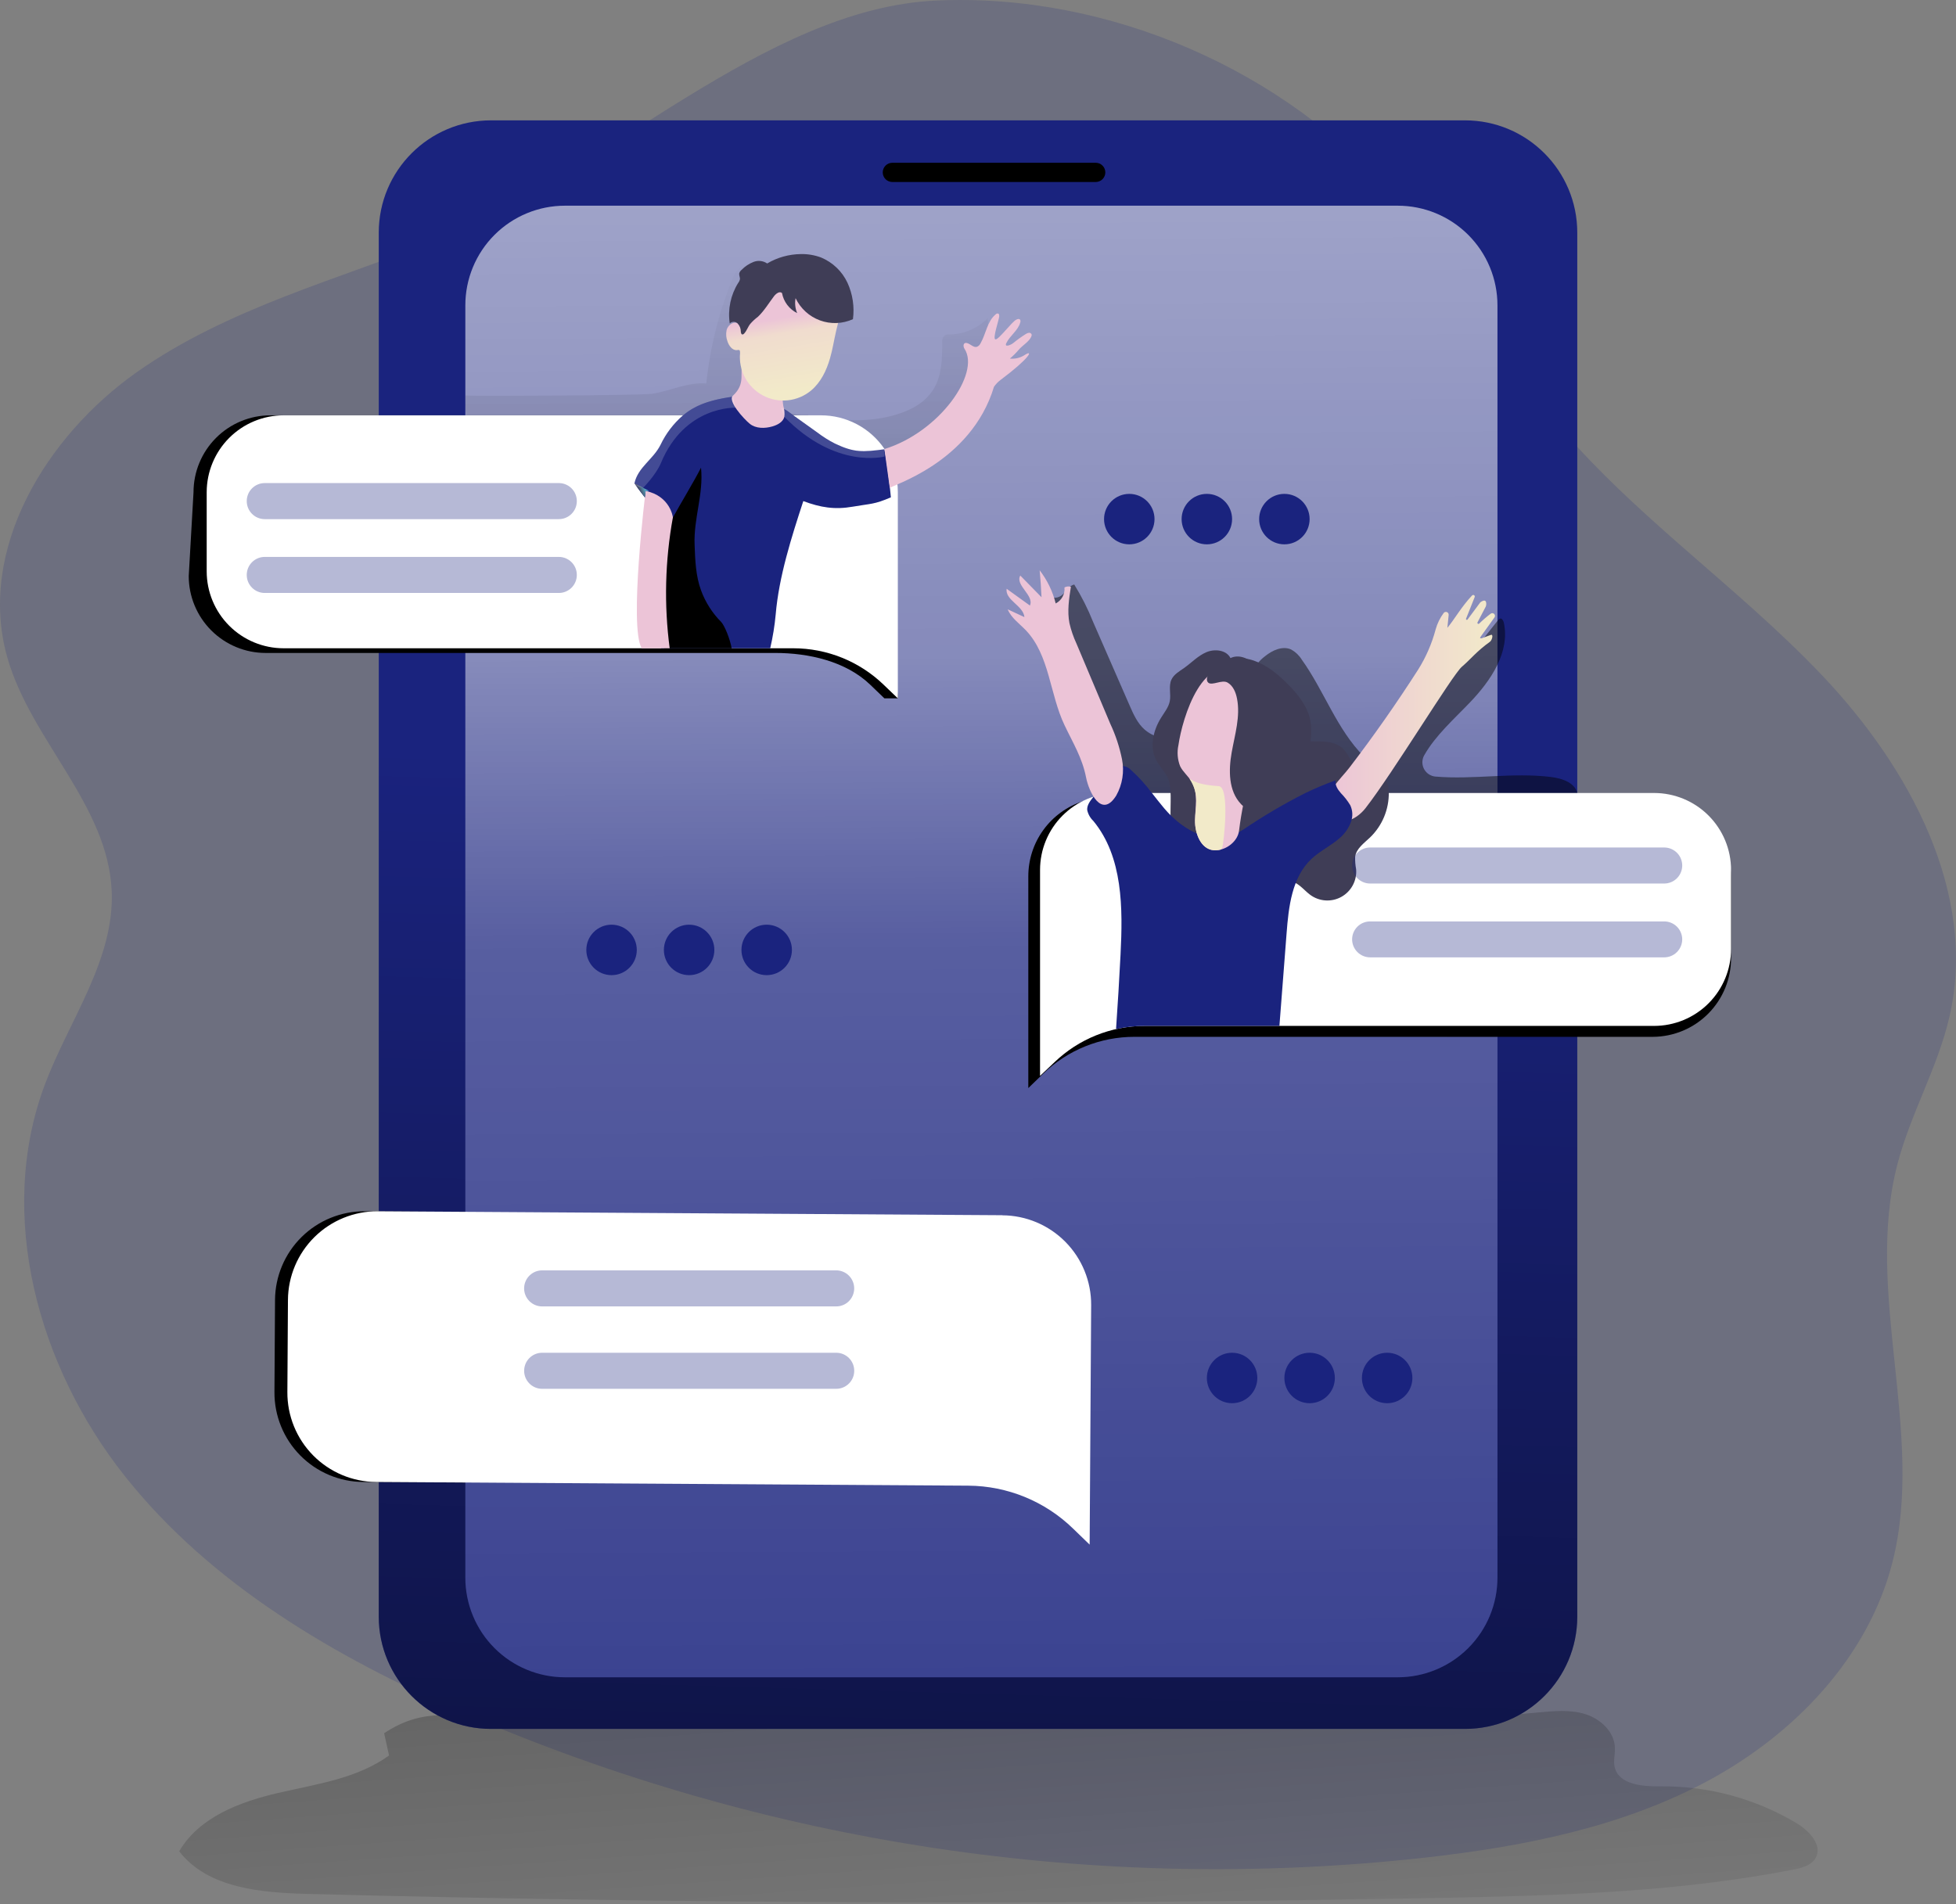 <svg width="610" height="594" viewBox="0 0 610 594" fill="none" xmlns="http://www.w3.org/2000/svg">
<rect x="0" y="0" width="610" height="594" fill="#808080" stroke="none"/>
<g clip-path="url(#clip0)">
<path opacity="0.18" d="M138 74.18C105.72 87.1 71.22 96 42.79 116C14.36 136 -7.14 171.41 2.23 204.88C9.5 230.8 33.74 251.07 34.84 278C35.72 299.47 21.52 318.22 13.98 338.34C-1.25 378.99 11.92 426.34 38.87 460.34C65.82 494.34 104.67 516.96 144.47 534.28C238.79 575.197 342.163 590.764 444.35 579.44C474.81 576.02 505.54 570.02 532.54 555.52C559.54 541.02 582.63 516.99 590.18 487.29C600.45 446.94 581.24 403.39 591.74 363.1C595.85 347.3 604.37 332.87 608 316.95C616.73 278.58 595.46 239.39 568.4 210.83C541.34 182.27 507.94 159.91 483.2 129.31C466.06 108.12 453.5 83.47 435.88 62.68C401.26 21.77 345.35 -2.37 291.71 0.19C238.42 2.72 188.25 54.05 138 74.18Z" fill="#1A237E"/>
<path d="M119.8 540.63L121.33 547.57C111.39 554.78 98.66 556.5 86.7 559.27C74.74 562.04 62.06 566.85 55.89 577.46C64.78 588.98 81.34 590.37 95.89 590.75C213.223 593.81 330.613 594.23 448.06 592.01C485.32 591.3 522.79 590.31 559.36 583.14C561.98 582.63 564.91 581.87 566.22 579.54C568.46 575.54 564.22 571.07 560.35 568.73C547.514 561.041 532.802 557.051 517.84 557.2C512.22 557.27 504.84 556.67 503.55 551.2C503.11 549.2 503.71 547.2 503.64 545.2C503.48 540.2 499.19 536.2 494.48 534.7C489.77 533.2 484.67 533.7 479.74 534.15C386.83 543.09 292.49 536.15 199.27 531.39C184.49 530.63 170.59 538.73 155.91 536.85C142.13 535.11 132.16 532.41 119.8 540.63Z" fill="url(#paint0_linear)"/>
<path d="M456.87 37.54H153.14C133.799 37.54 118.12 53.219 118.12 72.56V504.26C118.12 523.601 133.799 539.28 153.14 539.28H456.87C476.211 539.28 491.89 523.601 491.89 504.26V72.56C491.89 53.219 476.211 37.54 456.87 37.54Z" fill="#1A237E"/>
<path d="M456.87 37.54H153.14C133.799 37.54 118.12 53.219 118.12 72.56V504.26C118.12 523.601 133.799 539.28 153.14 539.28H456.87C476.211 539.28 491.89 523.601 491.89 504.26V72.56C491.89 53.219 476.211 37.54 456.87 37.54Z" fill="url(#paint1_linear)"/>
<path d="M308.55 379.05L113.77 377.82C106.385 377.78 99.287 380.675 94.037 385.867C88.786 391.06 85.812 398.125 85.77 405.51L85.59 434.21C85.566 437.87 86.264 441.499 87.642 444.889C89.021 448.28 91.054 451.365 93.626 453.97C96.197 456.575 99.256 458.647 102.628 460.07C106.001 461.492 109.62 462.236 113.28 462.26L298 463.41C310.186 463.505 321.865 468.302 330.6 476.8L335.77 481.8L336.06 435.8L336.13 424.8L336.24 407.08C336.28 399.695 333.385 392.597 328.193 387.347C323 382.096 315.935 379.122 308.55 379.08V379.05Z" fill="url(#paint2_linear)"/>
<path d="M467 95.24V492.1C466.995 500.341 463.719 508.243 457.891 514.071C452.064 519.898 444.161 523.175 435.92 523.18H176.19C172.11 523.18 168.07 522.376 164.3 520.815C160.53 519.253 157.105 516.965 154.22 514.08C151.335 511.195 149.046 507.769 147.485 504C145.924 500.23 145.12 496.19 145.12 492.11V95.24C145.119 91.16 145.921 87.119 147.481 83.349C149.041 79.579 151.329 76.153 154.213 73.267C157.097 70.381 160.522 68.091 164.291 66.529C168.06 64.966 172.1 64.161 176.18 64.16H435.89C439.974 64.157 444.018 64.959 447.791 66.52C451.565 68.08 454.994 70.369 457.883 73.255C460.772 76.141 463.064 79.569 464.629 83.341C466.193 87.113 466.999 91.156 467 95.24Z" fill="#1A237E"/>
<path opacity="0.69" d="M467 95.24V492.1C466.995 500.341 463.719 508.243 457.891 514.071C452.064 519.898 444.161 523.175 435.92 523.18H176.19C172.11 523.18 168.07 522.376 164.3 520.815C160.53 519.253 157.105 516.965 154.22 514.08C151.335 511.195 149.046 507.769 147.485 504C145.924 500.23 145.12 496.19 145.12 492.11V95.24C145.119 91.16 145.921 87.119 147.481 83.349C149.041 79.579 151.329 76.153 154.213 73.267C157.097 70.381 160.522 68.091 164.291 66.529C168.06 64.966 172.1 64.161 176.18 64.16H435.89C439.974 64.157 444.018 64.959 447.791 66.52C451.565 68.08 454.994 70.369 457.883 73.255C460.772 76.141 463.064 79.569 464.629 83.341C466.193 87.113 466.999 91.156 467 95.24Z" fill="url(#paint3_linear)"/>
<path opacity="0.6" d="M306.57 111.3C307.48 107.3 308.39 103.3 308.03 99.22C304.908 102.425 300.644 104.263 296.17 104.33C295.639 104.269 295.102 104.37 294.63 104.62C294.325 104.907 294.094 105.263 293.957 105.658C293.819 106.053 293.779 106.476 293.84 106.89C293.84 111.8 293.76 116.98 291.25 121.19C288.74 125.4 284.42 127.79 279.91 129.19C269.91 132.37 259.12 130.98 248.77 129.38C246.4 129.01 243.92 128.59 242.04 127.11C239.49 125.11 238.62 121.55 238.96 118.33C239.3 115.11 240.68 112.1 241.96 109.1C243.96 104.35 245.59 99.28 245.06 94.17C244.53 89.06 241.28 83.93 236.3 82.67C235.254 82.351 234.145 82.306 233.077 82.539C232.009 82.772 231.018 83.275 230.2 84C229.417 84.874 228.812 85.893 228.42 87C224.178 97.439 221.431 108.424 220.26 119.63C214.48 119.09 208.97 122.03 203.26 122.83C199.59 123.35 148.86 123.61 145.17 123.36C145.17 123.36 144.65 129.19 146.02 131.07C147.39 132.95 154.83 132.98 157.02 133.81C172.61 139.81 189.76 139.42 206.38 140.94C234.76 143.53 268.87 152.61 293.93 134.29C301.72 128.59 304.49 120.44 306.57 111.3Z" fill="url(#paint4_linear)"/>
<path opacity="0.6" d="M345.73 245.59C346.22 236.06 343.38 226.65 339.54 217.91C335.7 209.17 330.87 200.91 327.05 192.16C326.05 189.95 325.37 186.93 327.31 185.5C327.91 187 330.24 186.57 331.4 185.44C332.56 184.31 333.4 182.69 335.01 182.32C337.309 186.035 339.28 189.943 340.9 194L352.26 220C353.47 222.78 354.74 225.65 357.03 227.63C360.58 230.69 365.8 230.98 370.35 230.87C373.368 230.788 376.376 230.487 379.35 229.97C382.68 229.39 386.45 228.43 388.41 225.59C391.41 221.19 388.55 214.94 390.41 209.93C391.287 207.85 392.702 206.041 394.51 204.69C396.82 202.82 400 201.36 402.7 202.61C404.04 203.361 405.166 204.442 405.97 205.75C412.97 215.51 416.88 227.47 425.35 235.96C430.219 235.909 434.89 234.023 438.43 230.68C441.85 227.43 444.43 223.41 447.1 219.54C451.7 212.9 456.73 206.54 461.76 200.26L467.18 193.45C467.33 193.224 467.547 193.049 467.8 192.95C468.42 192.79 468.8 193.58 468.98 194.21C470.98 203.4 464.92 212.32 458.42 219.1C453.42 224.33 447.69 229.38 444.17 235.57C443.879 236.08 443.692 236.642 443.62 237.225C443.547 237.807 443.59 238.398 443.746 238.964C443.902 239.53 444.168 240.059 444.529 240.522C444.89 240.984 445.339 241.371 445.85 241.66C446.409 241.978 447.03 242.172 447.67 242.23C459.53 243.23 471.67 240.9 483.61 242.35C487.22 242.79 491.45 244.14 492.04 247.95C492.152 248.914 492.028 249.891 491.68 250.796C491.332 251.702 490.769 252.51 490.04 253.15C487.5 255.57 484.04 256.05 480.68 256.46C442.85 261.11 404.68 262.46 366.6 263.71C365.1 263.847 363.587 263.721 362.13 263.34C358.97 262.34 357.13 259.1 355.34 256.34C352.671 252.313 349.434 248.692 345.73 245.59Z" fill="url(#paint5_linear)"/>
<path d="M539.85 273.41V298.77C539.868 301.987 539.253 305.177 538.039 308.156C536.825 311.136 535.035 313.847 532.773 316.135C530.511 318.423 527.821 320.243 524.855 321.492C521.89 322.74 518.707 323.392 515.49 323.41H353.87C343.174 323.374 332.891 327.535 325.23 335L320.69 339.39V273.39C320.677 268.184 322.315 263.108 325.37 258.892C328.425 254.676 332.739 251.538 337.69 249.93C340.085 249.16 342.585 248.769 345.1 248.77H515.5C518.717 248.788 521.899 249.44 524.864 250.689C527.829 251.937 530.518 253.757 532.78 256.045C535.041 258.334 536.829 261.045 538.042 264.024C539.256 267.004 539.87 270.193 539.85 273.41Z" fill="url(#paint6_linear)"/>
<path d="M275.81 153.55L280.01 217.83H275.81L271.35 213.54C263.77 206.27 252.23 203.67 241.74 203.67H82.86C76.495 203.67 70.39 201.142 65.889 196.641C61.389 192.14 58.86 186.035 58.86 179.67L60.35 153.55C60.35 147.185 62.879 141.08 67.379 136.58C71.88 132.079 77.985 129.55 84.35 129.55H251.85C255.754 129.541 259.601 130.489 263.055 132.311C266.508 134.133 269.463 136.773 271.66 140C274.391 143.989 275.838 148.716 275.81 153.55Z" fill="url(#paint7_linear)"/>
<path d="M280 153.55V217.83L275.53 213.54C267.966 206.269 257.882 202.209 247.39 202.21H88.46C82.095 202.21 75.99 199.682 71.49 195.181C66.989 190.68 64.46 184.575 64.46 178.21V153.55C64.46 147.185 66.989 141.08 71.49 136.58C75.99 132.079 82.095 129.55 88.46 129.55H256C259.904 129.543 263.751 130.492 267.204 132.313C270.657 134.135 273.612 136.774 275.81 140C278.554 143.985 280.016 148.712 280 153.55Z" fill="white"/>
<path d="M539.85 271.35V296C539.85 302.365 537.321 308.47 532.821 312.971C528.32 317.472 522.215 320 515.85 320H357C346.506 320.002 336.419 324.061 328.85 331.33L324.35 335.59V271.35C324.35 265.002 326.865 258.913 331.344 254.415C335.823 249.917 341.902 247.377 348.25 247.35H515.88C522.24 247.358 528.337 249.89 532.831 254.39C537.326 258.89 539.85 264.99 539.85 271.35Z" fill="white"/>
<path d="M364.11 242.47C363.11 240.47 361.51 238.95 360.53 237.01C358.43 232.87 359.66 227.73 362.14 223.81C363.14 222.18 364.44 220.61 364.81 218.72C365.24 216.5 364.38 214.08 365.31 212.02C366.07 210.36 367.79 209.4 369.31 208.34C371.62 206.69 373.62 204.53 376.23 203.43C378.84 202.33 382.46 202.73 383.74 205.27C386.15 204.08 389.2 205.16 391 207.14C392.8 209.12 393.6 211.82 394.15 214.44C394.621 217.446 395.309 220.414 396.21 223.32C397.27 226.17 399.13 228.88 401.88 230.17C407.22 232.67 414.66 229.43 418.88 233.59C421.04 235.74 421.81 239.54 424.74 240.36C426.25 240.78 427.89 240.23 429.39 240.63C431.98 241.33 433.05 244.46 433.11 247.14C433.154 249.767 432.655 252.376 431.645 254.802C430.635 257.228 429.135 259.42 427.24 261.24C425.38 263.01 423 264.66 422.62 267.24C422.58 268.547 422.68 269.854 422.92 271.14C423.063 272.869 422.703 274.602 421.884 276.13C421.065 277.659 419.821 278.919 418.303 279.758C416.785 280.597 415.057 280.979 413.327 280.859C411.596 280.738 409.938 280.121 408.55 279.08C406.43 277.5 404.64 274.85 402 274.97C400.846 275.132 399.748 275.571 398.8 276.25C396.723 277.669 394.425 278.734 392 279.4C390.782 279.721 389.503 279.741 388.275 279.459C387.047 279.177 385.906 278.601 384.95 277.78C383.45 276.31 382.89 274.17 382.16 272.19C380.98 268.99 378.83 265.7 375.48 265.06C374.04 264.79 372.55 265.06 371.11 264.82C361.35 263.25 367.08 248.46 364.11 242.47Z" fill="#3F3D56"/>
<path d="M442.27 208.86C444.699 204.989 446.533 200.776 447.71 196.36C448.223 194.508 449.07 192.766 450.21 191.22C450.322 191.065 450.483 190.951 450.666 190.896C450.85 190.842 451.046 190.849 451.225 190.918C451.404 190.986 451.555 191.111 451.656 191.275C451.756 191.438 451.8 191.629 451.78 191.82L451.38 195.82C453.38 193.5 455.75 189.25 459.1 185.72C459.192 185.629 459.316 185.578 459.445 185.578C459.574 185.578 459.698 185.629 459.79 185.72C459.853 185.787 459.897 185.869 459.917 185.959C459.936 186.049 459.93 186.143 459.9 186.23L457.2 193C457.189 193.034 457.185 193.07 457.189 193.106C457.192 193.141 457.202 193.176 457.219 193.208C457.236 193.239 457.258 193.267 457.286 193.29C457.314 193.313 457.346 193.33 457.38 193.34C457.429 193.355 457.482 193.355 457.532 193.341C457.581 193.327 457.626 193.299 457.66 193.26L461.66 187.87C463.83 186.31 463.58 188.6 463.38 189.14L460.77 194.14C460.74 194.209 460.734 194.286 460.754 194.358C460.774 194.43 460.817 194.494 460.878 194.538C460.938 194.582 461.012 194.605 461.087 194.601C461.162 194.598 461.234 194.569 461.29 194.52C462.429 193.401 463.642 192.358 464.92 191.4C465.077 191.294 465.265 191.245 465.453 191.26C465.642 191.274 465.82 191.352 465.959 191.481C466.098 191.609 466.189 191.78 466.218 191.967C466.248 192.154 466.213 192.345 466.12 192.51L462.12 198.1C461.64 198.77 461.23 199.16 462.05 199.1L464.93 198.04C465.79 197.7 465.38 199.67 464.63 200.2C460.44 203.2 458.74 205.54 455.84 208.03C452.94 210.52 434.33 241.21 425.84 252.09C422.75 256.04 416.84 258.67 414.45 252.31C412.66 247.49 418.15 242.98 420.79 239.49C428.363 229.603 435.523 219.393 442.27 208.86Z" fill="url(#paint8_linear)"/>
<path d="M312.58 379.05L117.8 377.82C110.415 377.78 103.317 380.675 98.067 385.867C92.816 391.06 89.842 398.125 89.8 405.51L89.62 434.21C89.596 437.87 90.294 441.499 91.672 444.889C93.051 448.28 95.084 451.365 97.656 453.97C100.227 456.575 103.286 458.647 106.658 460.07C110.031 461.492 113.65 462.236 117.31 462.26L302 463.41C314.204 463.492 325.903 468.29 334.65 476.8L339.82 481.8L340.11 435.8L340.18 424.8L340.29 407.08C340.33 399.695 337.435 392.597 332.243 387.347C327.05 382.096 319.985 379.122 312.6 379.08L312.58 379.05Z" fill="white"/>
<path d="M278.29 50.77H341.71C342.506 50.77 343.269 51.086 343.831 51.649C344.394 52.211 344.71 52.974 344.71 53.77C344.71 54.566 344.394 55.329 343.831 55.891C343.269 56.454 342.506 56.77 341.71 56.77H278.29C277.494 56.77 276.731 56.454 276.169 55.891C275.606 55.329 275.29 54.566 275.29 53.77C275.29 52.974 275.606 52.211 276.169 51.649C276.731 51.086 277.494 50.77 278.29 50.77Z" fill="url(#paint9_linear)"/>
<path d="M277.83 155.13C272.55 157.41 271.62 157.05 265.97 158.04C260.32 159.03 255.9 158.31 250.52 156.3C246.83 167.56 242.91 179.86 241.91 191.66C241.581 195.211 241.009 198.736 240.2 202.21H206.2C206.1 201.45 206.01 200.67 205.93 199.86C205.033 188.996 205.157 178.071 206.3 167.23C206.392 166.567 206.449 165.899 206.47 165.23C206.495 164.684 206.455 164.137 206.35 163.6C206.058 162.446 205.579 161.348 204.93 160.35C203.58 157.98 200.32 154.35 198.51 151.72C198.27 151.36 198.05 151.02 197.87 150.72C198.96 145.72 203.77 143.27 206.01 138.72C207.671 135.24 210.03 132.139 212.94 129.61C213.878 128.82 214.882 128.11 215.94 127.49C219.78 125.26 224.21 124.37 228.63 123.7C229.32 123.59 230 123.49 230.69 123.4C233.523 125.469 236.897 126.671 240.4 126.86C241.504 126.836 242.606 126.954 243.68 127.21C244.589 127.557 245.44 128.042 246.2 128.65L247.54 129.65C250 131.4 252.46 133.17 254.92 134.93C256.626 136.227 258.443 137.372 260.35 138.35C266.52 141.27 269.07 141 275.85 140.14C276.64 144.41 277.44 150.72 277.83 155.13Z" fill="#1A237E"/>
<path d="M228.58 123.41C226.81 125.04 231.96 130.67 233.83 132.19C235.7 133.71 238.54 133.7 240.91 133C242.49 132.54 244.17 131.65 244.6 130.05C244.743 128.911 244.637 127.754 244.29 126.66C243.86 124.31 244.29 121.84 243.65 119.52C242.934 117.179 241.478 115.133 239.5 113.69C237.65 112.24 232.66 108.39 231.63 112.24C230.51 116.34 232.72 119.57 228.58 123.41Z" fill="url(#paint10_linear)"/>
<path d="M228.18 202.21H207.18C206.792 201.405 206.361 200.62 205.89 199.86C205.79 199.704 205.673 199.56 205.54 199.43C204.619 198.46 203.979 197.257 203.69 195.95C200.991 186.635 201.43 176.691 204.94 167.65C205.261 166.742 205.768 165.91 206.43 165.21C207.51 164.06 208.73 163.5 209.88 161.38C212.15 157.21 216.48 150.1 218.62 145.87C219.47 154.08 216.28 161.69 216.62 169.93C216.79 174.73 216.97 179.61 218.62 184.13C219.988 187.861 222.152 191.249 224.96 194.06C226 195.25 227.63 199.18 228.18 202.21Z" fill="url(#paint11_linear)"/>
<path d="M275.81 140.07C275.81 140.07 277.58 152.98 277.51 152.24C277.44 151.5 302.76 144.6 309.99 120.63C310.543 119.833 311.218 119.127 311.99 118.54C320.99 111.82 322.39 108.99 319.7 110.64C318.307 111.596 316.62 112.025 314.94 111.85C315.932 111.016 316.852 110.099 317.69 109.11C318.75 107.82 321.07 106.49 321.64 104.93C321.723 104.756 321.757 104.562 321.74 104.37C321.687 104.191 321.573 104.035 321.418 103.931C321.263 103.827 321.076 103.781 320.89 103.8C320.53 103.852 320.187 103.989 319.89 104.2C318.534 105.048 317.234 105.983 316 107C315.23 107.63 313.11 108.48 313.84 107C314.98 104.65 317.51 103.09 318.18 100.57C318.236 100.43 318.26 100.279 318.25 100.128C318.239 99.977 318.195 99.831 318.12 99.7C317.86 99.38 317.34 99.48 316.96 99.7C315.59 100.32 311.46 105.99 310.45 105.86C309.44 105.73 311.54 99.8 311.62 98.66C311.62 98.35 311.62 97.98 311.35 97.83C311.203 97.776 311.044 97.769 310.893 97.811C310.743 97.852 310.609 97.939 310.51 98.06C307.87 100.24 307.51 104.06 305.81 107.06C305.584 107.567 305.172 107.967 304.66 108.18C303.57 108.5 302.66 107.26 301.55 107.01C301.353 106.94 301.137 106.94 300.94 107.01C300.33 107.28 300.42 108.23 300.79 108.79C305.79 116.41 293.06 134.74 275.81 140.07Z" fill="url(#paint12_linear)"/>
<path d="M201.35 153.13C201.35 153.13 196.1 195.39 200.12 202.21H208.85C207.061 188.631 207.399 174.855 209.85 161.38C209.85 161.38 209.08 154.73 201.35 153.13Z" fill="url(#paint13_linear)"/>
<path opacity="0.32" d="M174.27 150.68H82.57C79.466 150.68 76.95 153.196 76.95 156.3V156.31C76.95 159.414 79.466 161.93 82.57 161.93H174.27C177.374 161.93 179.89 159.414 179.89 156.31V156.3C179.89 153.196 177.374 150.68 174.27 150.68Z" fill="#1A237E"/>
<path opacity="0.32" d="M174.27 173.71H82.57C79.466 173.71 76.95 176.226 76.95 179.33V179.34C76.95 182.444 79.466 184.96 82.57 184.96H174.27C177.374 184.96 179.89 182.444 179.89 179.34V179.33C179.89 176.226 177.374 173.71 174.27 173.71Z" fill="#1A237E"/>
<path opacity="0.32" d="M519 275.59H427.3C425.809 275.59 424.378 274.998 423.323 273.945C422.267 272.891 421.673 271.462 421.67 269.97C421.67 269.232 421.815 268.501 422.098 267.819C422.38 267.138 422.794 266.518 423.316 265.996C423.838 265.474 424.457 265.06 425.139 264.778C425.821 264.495 426.552 264.35 427.29 264.35H519C519.738 264.35 520.469 264.495 521.151 264.778C521.833 265.06 522.452 265.474 522.974 265.996C523.496 266.518 523.91 267.138 524.192 267.819C524.475 268.501 524.62 269.232 524.62 269.97C524.62 271.461 524.028 272.89 522.974 273.944C521.92 274.998 520.491 275.59 519 275.59Z" fill="#1A237E"/>
<path opacity="0.32" d="M519 298.62H427.3C425.809 298.62 424.378 298.028 423.323 296.974C422.267 295.921 421.673 294.491 421.67 293C421.673 292.263 421.82 291.534 422.105 290.855C422.389 290.175 422.805 289.558 423.327 289.039C423.85 288.52 424.47 288.109 425.152 287.829C425.833 287.55 426.563 287.407 427.3 287.41H519C520.491 287.41 521.92 288.002 522.974 289.056C524.028 290.11 524.62 291.539 524.62 293.03C524.609 294.514 524.013 295.935 522.961 296.982C521.908 298.029 520.485 298.617 519 298.62Z" fill="#1A237E"/>
<path opacity="0.32" d="M260.77 407.5H169.08C167.589 407.5 166.158 406.908 165.103 405.855C164.047 404.801 163.453 403.371 163.45 401.88C163.45 400.387 164.043 398.955 165.099 397.899C166.155 396.843 167.587 396.25 169.08 396.25H260.77C262.261 396.25 263.69 396.842 264.744 397.896C265.798 398.95 266.39 400.379 266.39 401.87C266.391 402.608 266.247 403.339 265.966 404.021C265.685 404.704 265.272 405.324 264.751 405.847C264.23 406.37 263.611 406.785 262.93 407.068C262.249 407.352 261.518 407.499 260.78 407.5H260.77Z" fill="#1A237E"/>
<path opacity="0.32" d="M260.78 421.95H169.08C165.976 421.95 163.46 424.466 163.46 427.57V427.58C163.46 430.684 165.976 433.2 169.08 433.2H260.78C263.884 433.2 266.4 430.684 266.4 427.58V427.57C266.4 424.466 263.884 421.95 260.78 421.95Z" fill="#1A237E"/>
<path d="M421.35 256.26C420.681 258.149 419.55 259.84 418.06 261.18C415.27 263.73 411.73 265.33 408.98 267.92C402.88 273.66 401.87 282.83 401.23 291.18L399 320H357C353.989 320.002 350.987 320.338 348.05 321C348.59 313.267 349.057 305.533 349.45 297.8C350.19 283.27 350.22 267.29 340.96 256.06C339.999 255.147 339.337 253.966 339.06 252.67C338.94 251.18 339.95 249.86 340.9 248.67C340.96 248.61 341 248.55 341.06 248.48L347.24 240.93C347.553 240.425 347.964 239.988 348.448 239.645C348.932 239.301 349.48 239.058 350.06 238.93C351.078 238.994 352.033 239.445 352.73 240.19C355.11 242.357 357.28 244.744 359.21 247.32C360.48 248.92 361.72 250.54 363.04 252.1C369.27 259.46 378.78 264.64 387.76 258.74C393.928 254.561 400.354 250.777 407 247.41C410.096 245.908 413.271 244.573 416.51 243.41C416.32 244.96 417.15 246.22 418.18 247.41C419.287 248.537 420.26 249.789 421.08 251.14C421.459 251.934 421.679 252.794 421.725 253.673C421.771 254.552 421.644 255.431 421.35 256.26Z" fill="#1A237E"/>
<path d="M348.11 248.15C350.041 244.712 350.679 240.697 349.91 236.83C349.14 233.003 347.911 229.282 346.25 225.75L335.71 200.75C334.762 198.711 334.028 196.58 333.52 194.39C332.79 190.65 333.38 186.79 333.97 183.03C333.302 182.839 332.587 182.91 331.97 183.23C332.065 184.242 331.854 185.258 331.366 186.15C330.877 187.041 330.134 187.765 329.23 188.23C328.302 184.472 326.599 180.95 324.23 177.89C324.49 180.683 324.683 183.483 324.81 186.29C322.61 184.03 320.403 181.777 318.19 179.53C316.48 182.53 322.63 185.72 321.19 188.88L313.93 183.65C313.4 187.21 319.16 188.89 319.47 192.49L314.26 190.06C315.36 192.75 317.91 194.5 319.93 196.6C327.35 204.41 327.35 216.5 331.99 226.21C334.65 231.8 337.5 236.37 338.7 242.48C339.6 247.07 343.55 255.48 348.11 248.15Z" fill="url(#paint14_linear)"/>
<path d="M190.72 304.17C195.066 304.17 198.59 300.646 198.59 296.3C198.59 291.953 195.066 288.43 190.72 288.43C186.373 288.43 182.85 291.953 182.85 296.3C182.85 300.646 186.373 304.17 190.72 304.17Z" fill="#1A237E"/>
<path d="M214.91 304.17C219.256 304.17 222.78 300.646 222.78 296.3C222.78 291.953 219.256 288.43 214.91 288.43C210.564 288.43 207.04 291.953 207.04 296.3C207.04 300.646 210.564 304.17 214.91 304.17Z" fill="#1A237E"/>
<path d="M239.1 304.17C243.446 304.17 246.97 300.646 246.97 296.3C246.97 291.953 243.446 288.43 239.1 288.43C234.754 288.43 231.23 291.953 231.23 296.3C231.23 300.646 234.754 304.17 239.1 304.17Z" fill="#1A237E"/>
<path d="M384.24 437.69C388.586 437.69 392.11 434.166 392.11 429.82C392.11 425.473 388.586 421.95 384.24 421.95C379.894 421.95 376.37 425.473 376.37 429.82C376.37 434.166 379.894 437.69 384.24 437.69Z" fill="#1A237E"/>
<path d="M408.42 437.69C412.766 437.69 416.29 434.166 416.29 429.82C416.29 425.473 412.766 421.95 408.42 421.95C404.074 421.95 400.55 425.473 400.55 429.82C400.55 434.166 404.074 437.69 408.42 437.69Z" fill="#1A237E"/>
<path d="M432.6 437.69C436.946 437.69 440.47 434.166 440.47 429.82C440.47 425.473 436.946 421.95 432.6 421.95C428.253 421.95 424.73 425.473 424.73 429.82C424.73 434.166 428.253 437.69 432.6 437.69Z" fill="#1A237E"/>
<path d="M352.18 169.79C356.526 169.79 360.05 166.267 360.05 161.92C360.05 157.574 356.526 154.05 352.18 154.05C347.834 154.05 344.31 157.574 344.31 161.92C344.31 166.267 347.834 169.79 352.18 169.79Z" fill="#1A237E"/>
<path d="M376.37 169.79C380.716 169.79 384.24 166.267 384.24 161.92C384.24 157.574 380.716 154.05 376.37 154.05C372.024 154.05 368.5 157.574 368.5 161.92C368.5 166.267 372.024 169.79 376.37 169.79Z" fill="#1A237E"/>
<path d="M400.55 169.79C404.896 169.79 408.42 166.267 408.42 161.92C408.42 157.574 404.896 154.05 400.55 154.05C396.204 154.05 392.68 157.574 392.68 161.92C392.68 166.267 396.204 169.79 400.55 169.79Z" fill="#1A237E"/>
<path d="M258.84 111.79C257.76 115.55 255.98 119.25 252.97 121.79C250.907 123.512 248.377 124.582 245.704 124.863C243.031 125.145 240.335 124.625 237.958 123.369C235.582 122.114 233.632 120.18 232.357 117.814C231.083 115.447 230.541 112.755 230.8 110.08C230.8 109.77 230.8 109.39 230.58 109.21C230.347 109.13 230.093 109.13 229.86 109.21C228.39 109.36 227.3 107.84 226.86 106.44C226.46 105.381 226.36 104.232 226.57 103.12C226.683 102.569 226.939 102.058 227.313 101.638C227.688 101.219 228.166 100.905 228.7 100.73C229.242 100.579 229.822 100.643 230.318 100.91C230.814 101.176 231.187 101.624 231.36 102.16C231.567 100.079 232.252 98.073 233.36 96.3C234.482 93.989 235.998 91.891 237.84 90.1C239.814 88.436 242.206 87.344 244.757 86.942C247.308 86.54 249.92 86.844 252.31 87.82C254.433 88.697 256.345 90.018 257.916 91.695C259.487 93.371 260.682 95.364 261.42 97.54C262 99.54 261.15 101.27 260.76 103.22C260.11 106 259.66 109 258.84 111.79Z" fill="url(#paint15_linear)"/>
<path d="M232.06 104.05C232 104.13 231.923 104.197 231.835 104.245C231.747 104.294 231.65 104.323 231.55 104.33C231.16 104.33 231.06 103.79 231.03 103.41C231.039 102.471 230.68 101.567 230.03 100.89C229.869 100.729 229.678 100.601 229.468 100.514C229.258 100.426 229.033 100.381 228.805 100.381C228.577 100.381 228.352 100.426 228.142 100.514C227.932 100.601 227.741 100.729 227.58 100.89C226.922 96.493 227.858 92.006 230.22 88.24C230.511 87.879 230.7 87.448 230.77 86.99C230.77 86.4 230.43 85.82 230.54 85.24C230.668 84.819 230.923 84.449 231.27 84.18C232.32 83.094 233.592 82.248 235 81.7C235.694 81.429 236.444 81.331 237.184 81.415C237.925 81.498 238.634 81.761 239.25 82.18C242.437 80.3 246.061 79.29 249.76 79.25C251.909 79.203 254.047 79.566 256.06 80.32C259.688 81.827 262.623 84.633 264.29 88.19C265.919 91.743 266.512 95.684 266 99.56C262.753 101.028 259.06 101.163 255.714 99.937C252.368 98.71 249.638 96.219 248.11 93C247.819 94.568 247.99 96.187 248.6 97.66C247.381 97.057 246.32 96.178 245.501 95.093C244.681 94.008 244.126 92.747 243.88 91.41C243.13 90.71 241.99 91.6 241.37 92.41C239.77 94.52 238.29 97 236.37 98.81C235.505 99.454 234.711 100.188 234 101C233.23 101.94 232.91 103.15 232.06 104.05Z" fill="#3F3D56"/>
<path d="M386.4 259.15C386.05 261.94 383.45 264.34 380.62 265.02C379.903 265.209 379.158 265.27 378.42 265.2C374.42 264.79 372.6 259.85 372.68 255.82C372.76 251.79 373.68 247.68 371.84 244.25C371.84 244.14 371.73 244.03 371.67 243.92C370.67 242.15 368.92 240.83 368.03 238.98C367.211 236.89 367.03 234.603 367.51 232.41C368.7 224.05 375.25 201.96 387.87 210.23C391.14 212.37 393.09 216.07 394.21 219.81C398.17 233 389.71 232.77 386.4 259.15Z" fill="url(#paint16_linear)"/>
<path d="M382.87 212.93C384.56 213.93 385.4 215.93 385.78 217.93C386.87 223.48 385.1 229.14 384.11 234.71C383.12 240.28 383.11 246.71 387.02 250.81L387.11 250.91C388.597 252.422 390.623 253.283 392.744 253.301C394.865 253.32 396.907 252.496 398.42 251.01C399.179 250.272 399.781 249.387 400.19 248.41C400.38 247.98 400.6 247.56 400.83 247.15C402.35 244.46 404.47 242.15 405.98 239.45C407.209 237.179 408.06 234.724 408.5 232.18C409.056 229.588 409.073 226.909 408.55 224.31C407.55 219.95 404.55 216.31 401.41 213.2C398.27 210.09 395.08 207.47 391.11 206.09C387.14 204.71 382.4 204.93 379.11 207.52C378.11 208.32 375.36 211.52 376.79 212.92C378 214 381.1 211.85 382.87 212.93Z" fill="#3F3D56"/>
<path d="M202.38 153.13L197.81 150.68L201.12 155.19L201.34 153.13H202.38Z" fill="url(#paint17_linear)"/>
<path d="M250.52 156.3C250.663 155.152 251.235 154.101 252.122 153.359C253.009 152.616 254.145 152.238 255.3 152.3C259.78 152.17 277.16 149.88 277.16 149.88L277.83 155.16C277.83 155.16 262.46 161.66 250.52 156.3Z" fill="url(#paint18_linear)"/>
<path opacity="0.18" d="M275.81 140.07V142.41C275.81 142.41 260.62 146.5 244.59 130L243.59 127.17C244.499 127.517 245.349 128.002 246.11 128.61L247.45 129.61L254.83 134.89C256.536 136.187 258.353 137.332 260.26 138.31C266.43 141.23 268.98 140.96 275.76 140.1L275.81 140.07Z" fill="white"/>
<path opacity="0.18" d="M229.41 127.18C229.41 127.18 213.62 126.41 206.12 144.41C204.51 148.25 200.55 152.17 200.55 152.17L198.47 151.73C198.23 151.37 198.01 151.03 197.83 150.73C198.92 145.73 203.73 143.28 205.97 138.73C207.631 135.25 209.99 132.149 212.9 129.62C213.838 128.83 214.842 128.12 215.9 127.5C219.74 125.27 224.17 124.38 228.59 123.71L229.41 127.18Z" fill="white"/>
<path d="M421.35 256.26C420.681 258.149 419.55 259.84 418.06 261.18C415.27 263.73 411.73 265.33 408.98 267.92C402.88 273.66 401.87 282.83 401.23 291.18L399 320H367.27C367.27 320 384.56 284.88 389.27 275.58C393.98 266.28 408.38 260.16 408.38 260.16C419.6 251.46 421.35 256.26 421.35 256.26Z" fill="url(#paint19_linear)"/>
<path d="M381.12 264.53C380.979 264.718 380.811 264.883 380.62 265.02C379.903 265.209 379.158 265.27 378.42 265.2C374.42 264.79 372.6 259.85 372.68 255.82C372.76 251.79 374.25 247.9 370.91 242.82C372.66 244.09 374.98 244.88 380.06 245.21C383.73 245.41 381.53 264 381.12 264.53Z" fill="url(#paint20_linear)"/>
</g>
<defs>
<linearGradient id="paint0_linear" x1="316.53" y1="649.55" x2="298.51" y2="397.28" gradientUnits="userSpaceOnUse">
<stop stop-opacity="0"/>
<stop offset="0.49" stop-opacity="0.2"/>
<stop offset="0.52" stop-opacity="0.23"/>
<stop offset="0.99"/>
</linearGradient>
<linearGradient id="paint1_linear" x1="285.53" y1="967.73" x2="306.46" y2="237.53" gradientUnits="userSpaceOnUse">
<stop offset="0.01"/>
<stop offset="1" stop-opacity="0"/>
</linearGradient>
<linearGradient id="paint2_linear" x1="76877.1" y1="55762.1" x2="77454.1" y2="73717.7" gradientUnits="userSpaceOnUse">
<stop offset="0.01"/>
<stop offset="1" stop-opacity="0"/>
</linearGradient>
<linearGradient id="paint3_linear" x1="308.56" y1="809.96" x2="304.26" y2="-79.2" gradientUnits="userSpaceOnUse">
<stop offset="0.02" stop-color="white" stop-opacity="0"/>
<stop offset="0.58" stop-color="white" stop-opacity="0.39"/>
<stop offset="0.68" stop-color="white" stop-opacity="0.68"/>
<stop offset="1" stop-color="white"/>
</linearGradient>
<linearGradient id="paint4_linear" x1="226.35" y1="76.72" x2="228.89" y2="509.19" gradientUnits="userSpaceOnUse">
<stop stop-opacity="0"/>
<stop offset="0.99"/>
</linearGradient>
<linearGradient id="paint5_linear" x1="68643.4" y1="34559.6" x2="67391.9" y2="-11982.1" gradientUnits="userSpaceOnUse">
<stop stop-opacity="0"/>
<stop offset="0.99"/>
</linearGradient>
<linearGradient id="paint6_linear" x1="117773" y1="34490.7" x2="117341" y2="50173.8" gradientUnits="userSpaceOnUse">
<stop offset="0.01"/>
<stop offset="1" stop-opacity="0"/>
</linearGradient>
<linearGradient id="paint7_linear" x1="58357.3" y1="23419.7" x2="58671.7" y2="37667.5" gradientUnits="userSpaceOnUse">
<stop offset="0.01"/>
<stop offset="1" stop-opacity="0"/>
</linearGradient>
<linearGradient id="paint8_linear" x1="414.1" y1="220.87" x2="466.23" y2="220.87" gradientUnits="userSpaceOnUse">
<stop stop-color="#ECC4D7"/>
<stop offset="0.42" stop-color="#EFD4D1"/>
<stop offset="1" stop-color="#F2EAC9"/>
</linearGradient>
<linearGradient id="paint9_linear" x1="21794.8" y1="3425.23" x2="21794.8" y2="2857.57" gradientUnits="userSpaceOnUse">
<stop stop-opacity="0"/>
<stop offset="0.99"/>
</linearGradient>
<linearGradient id="paint10_linear" x1="5681.03" y1="6853.35" x2="5934.09" y2="6970.41" gradientUnits="userSpaceOnUse">
<stop stop-color="#ECC4D7"/>
<stop offset="0.42" stop-color="#EFD4D1"/>
<stop offset="1" stop-color="#F2EAC9"/>
</linearGradient>
<linearGradient id="paint11_linear" x1="6103.61" y1="23936.6" x2="3992.55" y2="23737.9" gradientUnits="userSpaceOnUse">
<stop stop-opacity="0"/>
<stop offset="0.99"/>
</linearGradient>
<linearGradient id="paint12_linear" x1="17568.3" y1="16475.9" x2="19678" y2="16475.9" gradientUnits="userSpaceOnUse">
<stop stop-color="#ECC4D7"/>
<stop offset="0.42" stop-color="#EFD4D1"/>
<stop offset="1" stop-color="#F2EAC9"/>
</linearGradient>
<linearGradient id="paint13_linear" x1="3563.79" y1="17491.1" x2="3690.53" y2="17491.1" gradientUnits="userSpaceOnUse">
<stop stop-color="#ECC4D7"/>
<stop offset="0.42" stop-color="#EFD4D1"/>
<stop offset="1" stop-color="#F2EAC9"/>
</linearGradient>
<linearGradient id="paint14_linear" x1="15375.4" y1="28708" x2="16695.3" y2="28708" gradientUnits="userSpaceOnUse">
<stop stop-color="#ECC4D7"/>
<stop offset="0.42" stop-color="#EFD4D1"/>
<stop offset="1" stop-color="#F2EAC9"/>
</linearGradient>
<linearGradient id="paint15_linear" x1="242.67" y1="93.45" x2="247.45" y2="121.96" gradientUnits="userSpaceOnUse">
<stop offset="0.2" stop-color="#ECC4D7"/>
<stop offset="0.37" stop-color="#F0DCCE"/>
<stop offset="1" stop-color="#F2EAC9"/>
</linearGradient>
<linearGradient id="paint16_linear" x1="13466.9" y1="23641.6" x2="14250.5" y2="23641.6" gradientUnits="userSpaceOnUse">
<stop stop-color="#ECC4D7"/>
<stop offset="0.42" stop-color="#EFD4D1"/>
<stop offset="1" stop-color="#F2EAC9"/>
</linearGradient>
<linearGradient id="paint17_linear" x1="201.96" y1="152" x2="198.78" y2="153.2" gradientUnits="userSpaceOnUse">
<stop stop-color="#68E1FD"/>
<stop offset="0.2" stop-color="#5DB4CF"/>
<stop offset="0.46" stop-color="#50819B"/>
<stop offset="0.69" stop-color="#475C76"/>
<stop offset="0.87" stop-color="#41455E"/>
<stop offset="0.99" stop-color="#3F3D56"/>
</linearGradient>
<linearGradient id="paint18_linear" x1="10159" y1="2744.1" x2="10126.2" y2="3173.11" gradientUnits="userSpaceOnUse">
<stop stop-opacity="0"/>
<stop offset="0.99"/>
</linearGradient>
<linearGradient id="paint19_linear" x1="26521.4" y1="29898.1" x2="34929.4" y2="33718.2" gradientUnits="userSpaceOnUse">
<stop stop-opacity="0"/>
<stop offset="0.99"/>
</linearGradient>
<linearGradient id="paint20_linear" x1="5852.3" y1="9793.03" x2="4669.64" y2="9966.39" gradientUnits="userSpaceOnUse">
<stop stop-color="#ECC4D7"/>
<stop offset="0.42" stop-color="#EFD4D1"/>
<stop offset="1" stop-color="#F2EAC9"/>
</linearGradient>
<clipPath id="clip0">
<rect width="609.98" height="593.41" fill="white"/>
</clipPath>
</defs>
</svg>

